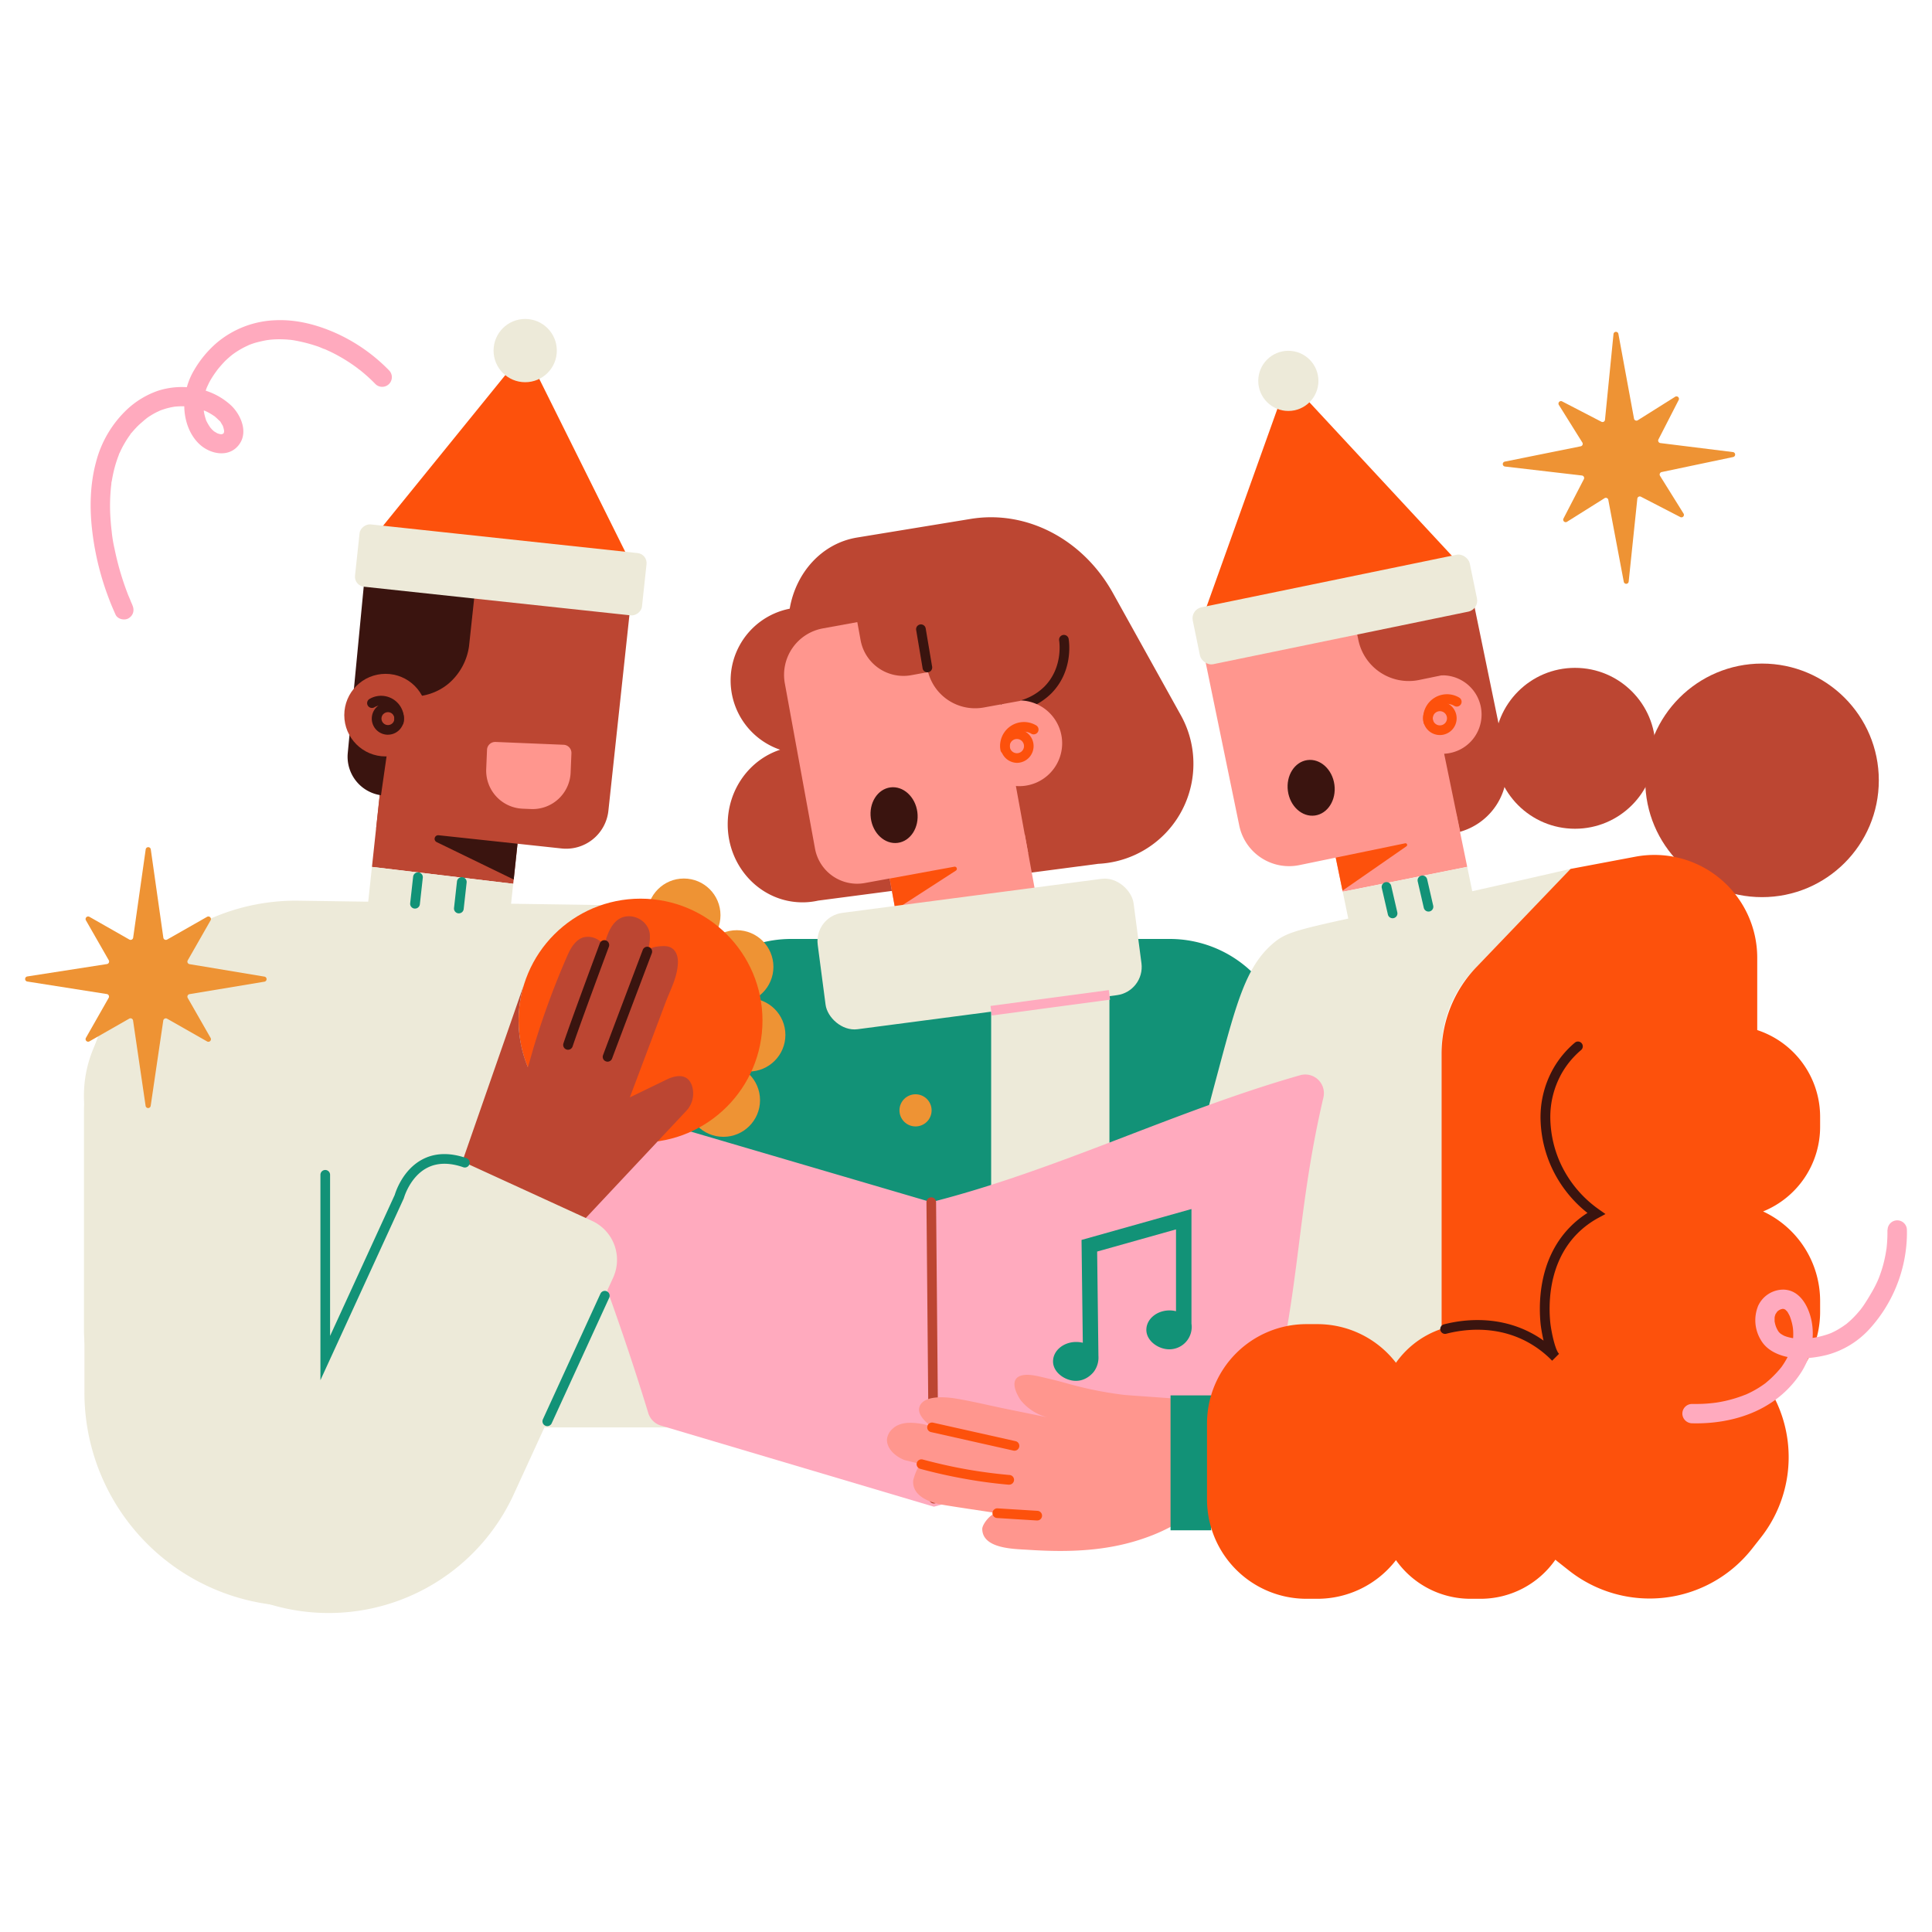 <svg id="Layer_2" data-name="Layer 2" xmlns="http://www.w3.org/2000/svg" viewBox="0 0 1000 1000"><defs><style>.cls-1{fill:#edead9;}.cls-2{fill:#bc4632;}.cls-3{fill:#129277;}.cls-4{fill:#fd510c;}.cls-5{fill:#ff968e;}.cls-6{fill:#3a140f;}.cls-7{fill:#ffaabe;}.cls-8{fill:#ee9334;}</style></defs><path class="cls-1" d="M348.09,738.83H93.67a50.2,50.2,0,0,1-50.21-50.2V575.91A109.73,109.73,0,0,1,153.19,466.18l186.14,2.66a14.05,14.05,0,0,1,13.84,14.32Z"/><path class="cls-2" d="M617.71,395.35a51.56,51.56,0,0,0-6.36-24.88h0L576.07,307c-15.52-27.93-44.72-43.16-73.67-38.41l-58.81,9.64c-18.19,3-31.65,18.12-34.84,36.83a37.87,37.87,0,0,0-4.95,73c-15.73,5.14-27.14,20.47-27.14,38.58,0,22.32,17.33,40.41,38.71,40.41a37.19,37.19,0,0,0,8.08-.89l145-19.05A51.77,51.77,0,0,0,617.71,395.35Z"/><path class="cls-3" d="M666.84,730.19H348.09V547.36A61.38,61.38,0,0,1,409.47,486h196a61.38,61.38,0,0,1,61.37,61.38Z"/><polygon class="cls-4" points="666.66 196.27 620.49 325.26 759.76 296.57 666.66 196.27"/><path class="cls-2" d="M753.42,431.09l-18.24,3.76L711.8,321.42,762.56,311l16.68,80.91A33.2,33.2,0,0,1,753.42,431.09Z"/><path class="cls-1" d="M812.91,449.75h0s-42.5,9.78-83.88,18.89c-57.76,12.71-62.56,12.93-70.81,20.29-13.09,11.66-18.07,29.52-27.5,64.75-10.69,39.91-16,59.86-15.11,79.18,1.7,35.57,15.16,53.89,18.1,114.17.1,2,.16,3.55.2,4.56H746.16V543.45A59.92,59.92,0,0,1,762.82,502Z"/><circle class="cls-2" cx="815.22" cy="387.32" r="41.64"/><circle class="cls-2" cx="912.02" cy="403.91" r="60.45"/><path class="cls-5" d="M766.86,369.86a20.27,20.27,0,0,0-27.46-19l-6.95-33.73L623.37,339.62l18.07,87.69a26.33,26.33,0,0,0,31.1,20.47l83.29-17.16-8.34-40.49A20.3,20.3,0,0,0,766.86,369.86Z"/><ellipse class="cls-6" cx="678.63" cy="407.8" rx="12.15" ry="14.48" transform="translate(-48.12 93.68) rotate(-7.63)"/><path class="cls-4" d="M745.28,380.46a8.68,8.68,0,1,1,6.08-14.87h0a8.68,8.68,0,0,1-6.08,14.87Zm0-12.35a3.67,3.67,0,1,0,2.58,1.05A3.66,3.66,0,0,0,745.28,368.11Z"/><path class="cls-4" d="M739.27,375.93a2.51,2.51,0,0,1-2.45-2,12.36,12.36,0,0,1,18.52-12.83,2.5,2.5,0,0,1-2.64,4.25,7.36,7.36,0,0,0-11,7.61,2.51,2.51,0,0,1-2,2.94A2.72,2.72,0,0,1,739.27,375.93Z"/><polygon class="cls-5" points="753.78 421.25 689.43 434.51 695 461.57 759.43 448.68 753.78 421.25"/><polygon class="cls-1" points="695 461.57 698.7 479.5 763.05 466.25 759.43 448.68 695 461.57"/><path class="cls-6" d="M520.4,368.57c-.62,0-1.14,0-1.54,0a2.5,2.5,0,1,1,.28-5,28.53,28.53,0,0,0,21.43-8.18c9.48-9.6,7.86-22.38,7.65-23.8a2.5,2.5,0,1,1,4.94-.75c.41,2.74,1.92,17-9,28.07A33.46,33.46,0,0,1,520.4,368.57Z"/><path class="cls-2" d="M758.54,347l-24,4.95a26.63,26.63,0,0,1-31.46-20.71l-1.64-8,50.11-10.33Z"/><rect class="cls-1" x="617.74" y="300.38" width="146.39" height="30.07" rx="5.8" transform="translate(-49.44 145.94) rotate(-11.64)"/><rect class="cls-1" x="513.02" y="504.71" width="61.22" height="191.04"/><circle class="cls-1" cx="666.84" cy="197.14" r="15.57"/><path class="cls-3" d="M720.8,475.28a2.49,2.49,0,0,1-2.43-1.94l-3.14-13.63a2.5,2.5,0,1,1,4.87-1.12l3.14,13.63a2.5,2.5,0,0,1-1.88,3A2.67,2.67,0,0,1,720.8,475.28Z"/><path class="cls-5" d="M549.77,384.74a22.19,22.19,0,0,0-31.66-20.08l-9.94-54.4-82.27,15a24.46,24.46,0,0,0-19.67,28.47l15.62,85.52a22.15,22.15,0,0,0,25.77,17.8l84.55-15.45-6.35-34.77c.58.05,1.16.08,1.76.08A22.19,22.19,0,0,0,549.77,384.74Z"/><path class="cls-3" d="M739.38,471.82a2.51,2.51,0,0,1-2.43-1.94l-3.14-13.64a2.5,2.5,0,1,1,4.88-1.12l3.13,13.64a2.5,2.5,0,0,1-1.87,3A2.22,2.22,0,0,1,739.38,471.82Z"/><path class="cls-4" d="M909.54,495.74a53.23,53.23,0,0,0-63.09-52.31l-33.54,6.32L764.16,500.6a64.71,64.71,0,0,0-18,44.78V751.59H909.54Z"/><path class="cls-7" d="M651.62,732.42,483.4,779.87l-141.35-42a9.71,9.71,0,0,1-6.49-6.44c-19.28-63-33.24-92.89-51.85-151.69a9.66,9.66,0,0,1,11.92-12.2L482,622.24c65.59-16.67,125.4-47,191-65.72a9.66,9.66,0,0,1,12,11.5c-13.77,59-11.69,95.63-26.67,157.37A9.68,9.68,0,0,1,651.62,732.42Z"/><rect class="cls-5" x="462.01" y="438.07" width="72.93" height="43.35" transform="translate(-74.51 97.08) rotate(-10.35)"/><path class="cls-4" d="M460.49,454.73,494,448.6a1.11,1.11,0,0,1,.81,2l-31.39,20.28Z"/><rect class="cls-1" x="426.39" y="462.57" width="165.15" height="60.83" rx="14.76" transform="matrix(0.99, -0.13, 0.13, 0.99, -60.93, 71.91)"/><path class="cls-2" d="M517.23,302.74l-43.72,8,.08.44-30.8,5.62,2.66,14.57a22.53,22.53,0,0,0,26.2,18.11l8.73-1.6a25.17,25.17,0,0,0,28.85,18.31l19-3.46Z"/><circle class="cls-8" cx="473.88" cy="574.72" r="8.32"/><path class="cls-8" d="M897.06,236.56l-37,7.78a1.3,1.3,0,0,0-.83,1.95l12.16,19.51a1.28,1.28,0,0,1-1.67,1.83L849.34,257.1a1.28,1.28,0,0,0-1.86,1L843,301a1.28,1.28,0,0,1-2.54.1l-8-42.35a1.28,1.28,0,0,0-2-.85l-19.38,12.18a1.29,1.29,0,0,1-1.83-1.68L819.81,248a1.3,1.3,0,0,0-1-1.88L779,241.48a1.29,1.29,0,0,1-.11-2.55L818.19,231a1.29,1.29,0,0,0,.83-1.95L806.87,209.6a1.29,1.29,0,0,1,1.68-1.84l20.32,10.53a1.28,1.28,0,0,0,1.87-1l4.4-44.35a1.28,1.28,0,0,1,2.54-.11l8.08,43.84a1.28,1.28,0,0,0,1.94.86l19.38-12.18A1.28,1.28,0,0,1,868.9,207l-10.49,20.45a1.3,1.3,0,0,0,1,1.88L897,234A1.3,1.3,0,0,1,897.06,236.56Z"/><path class="cls-2" d="M290.7,439.17l-96-10.32L209,296l117.83,12.67-11.93,111A22,22,0,0,1,290.7,439.17Z"/><polygon class="cls-2" points="270.21 414.92 197 407.05 192.52 448.71 265.64 457.45 270.21 414.92"/><polygon class="cls-1" points="192.52 448.71 189.87 473.35 263.09 481.22 265.64 457.45 192.52 448.71"/><circle class="cls-8" cx="353.96" cy="473.68" r="18.96"/><circle class="cls-8" cx="381.36" cy="500.43" r="18.96"/><circle class="cls-8" cx="387.56" cy="535.67" r="18.96"/><circle class="cls-8" cx="374.43" cy="569.46" r="18.96"/><circle class="cls-4" cx="331.54" cy="528.26" r="63.12"/><path class="cls-2" d="M271.49,508.77Q253.64,560,235.8,611.25L296,638.11l59.1-63a13.17,13.17,0,0,0,3.17-12.79c-1.24-4-4.44-7.23-12.27-4l-20,9.69q5.71-15.17,11.42-30.34l6.94-18.45c2.61-6.95,6.29-13.38,6.52-21,.12-4.38-1.81-8.28-6.58-8.49-2.22-.09-8.29.19-9.25,2.81a21.68,21.68,0,0,0,1.31-8.77c-.45-6.33-7.26-10.8-13.41-9.19s-8.73,9.05-10.07,14.46c.12-.52-2.85-2.31-3.19-2.52a9.71,9.71,0,0,0-7.78-1.32c-4.41,1.37-6.9,6.34-8.29,9.55a419.74,419.74,0,0,0-17.36,47.2c-.86,3-1.94,6.87-3,10.47a63.36,63.36,0,0,1-1.76-43.75Z"/><path class="cls-6" d="M294,543.35a2.47,2.47,0,0,1-.79-.13,2.5,2.5,0,0,1-1.58-3.16c3.88-11.64,18.69-51.39,18.84-51.79a2.5,2.5,0,0,1,4.69,1.74c-.15.4-14.93,40.07-18.78,51.63A2.51,2.51,0,0,1,294,543.35Z"/><path class="cls-6" d="M314.47,549.52a2.38,2.38,0,0,1-.86-.16,2.49,2.49,0,0,1-1.48-3.21c2.08-5.66,20.34-53.91,20.53-54.39a2.5,2.5,0,1,1,4.67,1.77c-.18.48-18.43,48.71-20.51,54.35A2.51,2.51,0,0,1,314.47,549.52Z"/><path class="cls-1" d="M126.19,825.31,114.68,820,210,612.15a22.19,22.19,0,0,1,29.42-10.94l67,30.71a22.19,22.19,0,0,1,10.93,29.42L265.94,773.4A105.42,105.42,0,0,1,126.19,825.31Z"/><path class="cls-1" d="M168.35,831.39h-14A110.63,110.63,0,0,1,43.7,720.75V572.91c-3.37-37.36,26.51-69.49,62.39-69.45s65.62,32.15,62.26,69.45Z"/><path class="cls-5" d="M255.73,384.76H291a4.23,4.23,0,0,1,4.23,4.23V399a19.7,19.7,0,0,1-19.7,19.7H271.2A19.7,19.7,0,0,1,251.5,399V389a4.23,4.23,0,0,1,4.23-4.23Z" transform="translate(16.95 -11.02) rotate(2.38)"/><path class="cls-6" d="M204.63,359.79c-4.82,33.64-7.43,51.83-7.43,51.83h0A20.14,20.14,0,0,1,180,389.78q4.6-48,9.2-95.93L246.48,300l-3.71,34.47a31.1,31.1,0,0,1-10.54,19.31C220.57,363.54,206.18,360.18,204.63,359.79Z"/><polygon class="cls-4" points="271.84 181.46 186.49 286.66 330.91 300.28 271.84 181.46"/><circle class="cls-1" cx="271.84" cy="181.46" r="16.37"/><path class="cls-2" d="M483.4,778.21a2.5,2.5,0,0,1-2.5-2.48l-1.37-153.47a2.5,2.5,0,0,1,2.48-2.52h0a2.5,2.5,0,0,1,2.5,2.48l1.37,153.47a2.5,2.5,0,0,1-2.48,2.52Z"/><path class="cls-7" d="M68.5,313.07c-.25-.54-.49-1.08-.73-1.63-.17-.37-.83-2.28-.33-.76-.39-1.18-1-2.32-1.4-3.47q-1.4-3.65-2.6-7.35A144.77,144.77,0,0,1,59.28,284a71,71,0,0,1-1.41-8.31c.11,1.42,0,.21,0-.07l-.12-1.05c-.08-.7-.16-1.41-.23-2.11-.14-1.4-.25-2.8-.34-4.21a96.43,96.43,0,0,1,.32-16.65l.12-1,0-.34c.07-.56.05-.45,0,.32a5.54,5.54,0,0,1,.26-1.68c.23-1.44.51-2.87.83-4.3a63.38,63.38,0,0,1,2.22-7.63c.19-.52.38-1,.58-1.54,0-.13.25-.85.37-.91l-.25.59c.08-.2.17-.4.26-.6.57-1.29,1.19-2.55,1.86-3.8.57-1,1.18-2.07,1.82-3.07.35-.55.71-1.09,1.08-1.63l.57-.79.39-.53c.32-.42.26-.35-.19.24.11-.4.78-1,1-1.27.43-.51.86-1,1.31-1.49s1-1.09,1.53-1.61c1.35-1.36,2.86-2.5,4.24-3.8-1.17,1.1.3-.2.65-.45.52-.37,1-.72,1.58-1.06a36.15,36.15,0,0,1,3.54-2l1-.46c.23-.11,1.3-.69.15-.08a14.65,14.65,0,0,1,2.12-.8,34.17,34.17,0,0,1,4.65-1.21l1.14-.2c1.13-.19-1.21.11-.06,0,.66-.05,1.32-.12,2-.15a35,35,0,0,1,4.1,0,7.72,7.72,0,0,1,2.1.2l-.63-.08.7.1,1,.19a35.53,35.53,0,0,1,4.18,1.06c.68.22,1.35.48,2,.72,1.16.42-1-.47.14,0l1,.46a28,28,0,0,1,3.71,2.16,6,6,0,0,1,.87.62c-.9-.91-.12-.07.1.11.54.46,1.06.94,1.56,1.45.29.29,1.13.91,1.19,1.3l-.37-.48c.14.19.27.37.4.57a13,13,0,0,1,.72,1.19,3,3,0,0,1,.47.94l-.23-.55.24.65c.2.6.32,1.21.46,1.82s0-1.27,0-.17c0,.32,0,.65,0,1,0,1.09.32-1.09,0-.07a5.9,5.9,0,0,1-.17.6c-.18.51-.13.4.15-.32a9.1,9.1,0,0,1-.48.81l.39-.51c-.15.16-.3.32-.47.47l.5-.36a4.62,4.62,0,0,1-.55.35c-.61.45.09-.37.33-.09,0,0-.86.25-.92.26-1,.3,1.14.05.06,0l-1,0c.78.12.89.13.34,0q-.33-.06-.66-.15c-.34-.09-.66-.21-1-.32-1.12-.36.95.52-.09-.06-.52-.28-1-.59-1.53-.9-1-.6.76.72-.11-.07-.26-.23-.53-.46-.78-.7s-.48-.5-.71-.76l-.47-.55.13.17a25.22,25.22,0,0,1-2-3.32l-.15-.32.1.23a3.68,3.68,0,0,1-.37-1,24.55,24.55,0,0,1-.67-2.37c-.14-.57-.23-1.15-.34-1.74-.22-1.21.08,1.15,0-.08,0-.35-.07-.71-.09-1.07a28.17,28.17,0,0,1,.1-4.68c0-.08.18-1.26,0-.41s.06-.34.07-.42c.13-.72.28-1.43.45-2.14a17.13,17.13,0,0,1,1.46-4.51c-.07.11-.46,1-.07.19.15-.33.3-.66.46-1q.48-1,1-1.92c.75-1.29,1.57-2.55,2.43-3.78.36-.52.75-1,1.12-1.55.71-1-.69.85.06-.08l.63-.79c.84-1,1.72-2,2.64-3s1.81-1.8,2.77-2.64c.46-.41.94-.81,1.43-1.2.09-.08.9-.72.22-.18s.34-.26.47-.35a43.26,43.26,0,0,1,6.11-3.71q.8-.39,1.59-.75c.34-.15,1.26-.39-.12,0,.27-.08.54-.22.8-.32,1.08-.42,2.18-.8,3.29-1.13a67.63,67.63,0,0,1,6.75-1.47c-1.72.33.25,0,.68-.06l1.73-.14c1.17-.07,2.33-.1,3.5-.09s2.34.05,3.52.13l1.47.13c.45,0,2.75.39,1,.09a80.46,80.46,0,0,1,14.08,3.56c1,.39,2.09.94,3.16,1.25-1.32-.39-.38-.17,0,0l.85.38c.67.3,1.33.6,2,.92,2.26,1.09,4.47,2.29,6.62,3.57s4.27,2.69,6.31,4.16l1.26.93a5.27,5.27,0,0,0,.76.58c-1.05-.48-.41-.32,0,0,1.07.84,2.12,1.71,3.14,2.6q2.7,2.34,5.19,4.91a5,5,0,0,0,7.07-7.07,89.87,89.87,0,0,0-26.82-19c-10-4.56-20.85-7.47-31.87-7a49.86,49.86,0,0,0-30.48,11.64,55.47,55.47,0,0,0-11.55,13.8,36.49,36.49,0,0,0-5.31,19.65c.2,6.86,2.59,14,7.64,18.88,5.81,5.58,15.9,7.46,21,0,4.39-6.4.57-15.11-4.42-19.87a35,35,0,0,0-18-8.8,39.92,39.92,0,0,0-20.17,1.32A45.13,45.13,0,0,0,66,211.7a57,57,0,0,0-16.29,27.45c-3.18,11.75-3.39,24.25-1.9,36.27a145.45,145.45,0,0,0,8.67,34.74c1,2.68,2.16,5.34,3.35,8,1.09,2.39,4.74,3.15,6.84,1.79,2.47-1.59,3-4.28,1.8-6.84Z"/><path class="cls-4" d="M691.36,443.9l35.92-7.4a.86.86,0,0,1,.66,1.56L694.88,461Z"/><path class="cls-5" d="M605.91,723.77c0-.09-22.24-1.54-24.41-1.82a193.2,193.2,0,0,1-26.4-5.13c-4.14-1.13-8.26-2.31-12.45-3.25-3.84-.86-9.17-2.5-13.12-1.79-7.32,1.3-4,8.78-1.37,12.77a25.88,25.88,0,0,0,16.42,9.55l-23.16-4.72c-8.87-1.8-17.74-4-26.67-5.49-4.89-.81-16.79-2-18.84,4.32-1.36,4.17,3.92,8.42,6.63,10.62a19,19,0,0,0-2.26-1,20.45,20.45,0,0,0-3.44-.87c-3.42-.52-10.54-1.61-14.91,2.63a8.5,8.5,0,0,0-2.8,5.12c-.41,4.13,3.11,8.64,9,11l9,2.25c-1.85-.46-4.4,7.4-4.47,8.49-.51,8,8.76,11.33,15.11,12.39,9.47,1.59,19,2.91,28.47,4.4-3-.47-7.88,5.63-7.83,8.2.2,10.29,16.58,10.27,23.67,10.73,15.21,1,30.5,1,45.49-2a110.41,110.41,0,0,0,18.93-5.55,95.11,95.11,0,0,0,9.24-4.24c1-.5,8.57-4.19,8.45-5.08C614.16,785.19,605.91,723.77,605.91,723.77Z"/><rect class="cls-3" x="605.87" y="722.25" width="21.03" height="69.83"/><path class="cls-4" d="M522.27,768.47H522c-7.46-.66-15-1.65-22.4-3-7.78-1.37-15.58-3.11-23.2-5.18a2.5,2.5,0,1,1,1.31-4.82c7.47,2,15.13,3.74,22.76,5.08,7.26,1.28,14.65,2.25,22,2.9a2.5,2.5,0,0,1-.21,5Z"/><path class="cls-4" d="M525.09,750.88a2.57,2.57,0,0,1-.55-.06L482,741.27a2.5,2.5,0,1,1,1.1-4.87l42.54,9.54a2.5,2.5,0,0,1-.54,4.94Z"/><path class="cls-4" d="M536.78,787h-.15l-20.58-1.28a2.5,2.5,0,0,1,.31-5L536.94,782a2.5,2.5,0,0,1-.16,5Z"/><path class="cls-4" d="M942.09,583.25v-5.17a47.26,47.26,0,0,0-47.26-47.26H847.18a47.25,47.25,0,0,0-47.25,47.26v5.17a47.27,47.27,0,0,0,29.51,43.8,51.18,51.18,0,0,0-29.51,46.37V679a51.17,51.17,0,0,0,51.17,51.18h39.81A51.17,51.17,0,0,0,942.09,679v-5.59a51.17,51.17,0,0,0-29.52-46.37A47.26,47.26,0,0,0,942.09,583.25Z"/><path class="cls-4" d="M900.14,701.28l-5.79-4.56a67.39,67.39,0,0,0-90.83,6.79,47.15,47.15,0,0,0-37.21-18.14h-5.17a47.2,47.2,0,0,0-38.59,20,51.35,51.35,0,0,0-40.7-20h-5.63a51.46,51.46,0,0,0-51.47,51.46v39.23a51.47,51.47,0,0,0,51.47,51.47h5.63a51.36,51.36,0,0,0,40.7-20,47.18,47.18,0,0,0,38.59,20h5.17a47.19,47.19,0,0,0,38.76-20.23c.42.36.83.72,1.27,1.06l5.79,4.57a67.4,67.4,0,0,0,94.65-11.21l4.56-5.79A67.39,67.39,0,0,0,900.14,701.28Z"/><path class="cls-6" d="M803.38,704.3a1.89,1.89,0,0,1-.2-.2A53.21,53.21,0,0,0,789.44,694c-16.18-8.21-32.53-5.82-40.84-3.66a2.5,2.5,0,0,1-1.26-4.84c9-2.34,26.72-4.92,44.36,4a56.38,56.38,0,0,1,7.25,4.39c-.87-3.66-1.35-7.08-1.5-8.25-1-9.44-1.61-33.12,14.92-50.24a50.18,50.18,0,0,1,9.3-7.58,64.39,64.39,0,0,1-18.9-24.33,63.37,63.37,0,0,1-5.34-22.76A51.14,51.14,0,0,1,804,553.05a49.83,49.83,0,0,1,11.13-13.36,2.5,2.5,0,1,1,3.24,3.81,45.13,45.13,0,0,0-10,12,46.19,46.19,0,0,0-5.88,25,58.55,58.55,0,0,0,4.92,21,59.63,59.63,0,0,0,20.28,24.55l3.3,2.33-3.55,1.92a46.61,46.61,0,0,0-11.41,8.6c-15.06,15.6-14.49,37.49-13.55,46.18.79,6.07,2.66,13.65,4.33,15.49l.16.16Z"/><path class="cls-7" d="M976.92,636.6a70.72,70.72,0,0,1-.46,9.65c0,.23-.06.46-.08.68-.09.7.14-1,0-.28-.07.48-.14,1-.22,1.43-.17,1.06-.37,2.12-.6,3.17a64,64,0,0,1-1.75,6.52c-.36,1.11-.75,2.21-1.17,3.31l-.33.83c-.05.12-.41,1-.18.46s-.16.34-.21.46l-.48,1.06c-.9,1.92-1.91,3.78-3,5.62-1.27,2.19-2.59,4.34-4,6.4-.42.6-.86,1.19-1.3,1.78s.21-.29.26-.34c-.13.14-.24.31-.36.46q-.4.51-.84,1a48.94,48.94,0,0,1-3.46,3.74c-.62.61-1.25,1.19-1.91,1.76l-1,.86-.52.42c-.91.74.9-.65-.06,0a43.86,43.86,0,0,1-4.86,3.09c-.85.47-1.74.87-2.61,1.29-.64.3.83-.33.16-.07l-.7.28c-.53.2-1.07.39-1.61.57a41.17,41.17,0,0,1-5,1.32c-.81.17-1.62.31-2.44.44l-.47.07c-.66.12,1.06-.12.38,0l-1.43.16a46.05,46.05,0,0,1-5.51.19c-.86,0-1.71-.08-2.56-.17a2.76,2.76,0,0,0-.63-.07c.09,0,1.26.2.4,0-.45-.08-.91-.15-1.36-.25a23.42,23.42,0,0,1-2.33-.6c-.37-.12-.73-.27-1.1-.39-.61-.2,1,.46.4.17-.21-.1-.43-.19-.64-.3a18.37,18.37,0,0,1-1.9-1.14c-.66-.43.33.23.37.29a2.89,2.89,0,0,0-.41-.35c-.33-.3-.63-.63-.94-1-.55-.57.67,1,0-.06-.23-.34-.43-.69-.63-1.06s-.72-1.69-.35-.67c-.21-.58-.43-1.15-.59-1.75s-.24-1.07-.36-1.6c-.17-.73,0,.85,0,.11,0-.27,0-.54,0-.81,0-.47,0-.94,0-1.41,0-1.13,0,.13,0,.13a5.06,5.06,0,0,1,.27-1.17c.08-.26.17-.51.25-.77-.05.16-.44.83-.05.14.14-.24.69-.89.7-1.15,0,.13-.77.85-.15.22l.47-.49a4.69,4.69,0,0,0,.5-.46c0,.24-.87.6-.07.06.38-.25.78-.44,1.17-.67.57-.33-.91.25-.27.12.22,0,.42-.15.64-.21s.43-.08.64-.15c.61-.22-1,0-.36,0,.21,0,.44,0,.65,0,1.1-.05-.16.1-.19-.08,0,.13,1.15.17,1.27.35-.14-.21-.8-.43-.22,0,.08,0,.56.27.63.4-.3-.53-.51-.45-.15-.09l.52.52a3.41,3.41,0,0,1,.49.57c-.57-1.06,0,0,.1.21a14.47,14.47,0,0,1,.74,1.33,3.8,3.8,0,0,1,.33.69s-.43-1.13-.06-.14a30.75,30.75,0,0,1,1.15,3.64c.14.58.26,1.17.37,1.76,0,.14.18,1.08.08.44s0,.3.05.45a28.64,28.64,0,0,1,.14,3.82c0,.6-.06,1.2-.11,1.79,0,.3-.06.6-.1.9,0-.21.17-1,0,0-.23,1.19-.49,2.36-.83,3.52s-.68,2-1,3c-.24.68.36-.78.06-.13-.1.23-.2.46-.31.69-.23.5-.48,1-.73,1.49a39.68,39.68,0,0,1-3,4.87,3.15,3.15,0,0,0-.37.49c0-.07.76-.95.23-.29-.24.29-.48.6-.73.89-.48.58-1,1.14-1.48,1.69-.87.95-1.78,1.87-2.71,2.77-.75.71-1.52,1.41-2.31,2.07-.39.33-.78.68-1.19,1,.88-.61.3-.23.11-.09l-.92.66a49.55,49.55,0,0,1-5,3.12c-.84.46-1.68.89-2.55,1.31l-1.28.59-.64.28c-1.1.49,1-.4-.08,0a69.14,69.14,0,0,1-10.35,3.18c-1.63.36-3.28.66-4.93.9-.41.06-1.7.19,0,0-.36,0-.71.09-1.07.13l-2.16.22q-3.37.3-6.77.3c-.72,0-1.45,0-2.17,0a5,5,0,0,0-5,5,5.09,5.09,0,0,0,5,5c13.62.37,28-2.51,39.61-9.78a53.43,53.43,0,0,0,17.25-17.12c5.76-9.41,7.57-21.39,3.31-31.76-2.28-5.53-6.43-10.44-12.89-10.53A14.38,14.38,0,0,0,910,675.93a19.68,19.68,0,0,0,1.37,17.58c2.18,3.86,5.88,6.32,10,7.79,7.55,2.74,16.63,1.9,24.26,0a45.77,45.77,0,0,0,22.32-13.75,74.41,74.41,0,0,0,19-46.18c.08-1.57.09-3.15.06-4.72a5,5,0,0,0-10,0Z"/><rect class="cls-1" x="243" y="220.3" width="32.44" height="149.39" rx="5.19" transform="translate(-61.79 521.21) rotate(-83.87)"/><circle class="cls-2" cx="199.57" cy="370.15" r="21.37"/><path class="cls-6" d="M200.77,380.29h-.08A8.34,8.34,0,0,1,194.93,366h0a8.33,8.33,0,1,1,5.84,14.28Zm-2.34-10.71a3.33,3.33,0,0,0,0,4.71,3.28,3.28,0,0,0,2.34,1,3.33,3.33,0,0,0,2.41-5.67,3.27,3.27,0,0,0-2.34-1,3.39,3.39,0,0,0-2.37.95Z"/><path class="cls-6" d="M206.44,376A2.72,2.72,0,0,1,206,376a2.5,2.5,0,0,1-2-2.94,6.81,6.81,0,0,0-10.15-7,2.5,2.5,0,0,1-2.64-4.25A11.81,11.81,0,0,1,208.89,374,2.5,2.5,0,0,1,206.44,376Z"/><path class="cls-6" d="M267.87,436.71,227,432.32a1.87,1.87,0,0,0-1,3.54l39.91,19.39Z"/><path class="cls-3" d="M165.85,714.38V608.08a2.5,2.5,0,0,1,5,0v83.39l33.47-73c.52-1.75,4.18-13,14.27-18.34,6.48-3.44,14.12-3.68,22.71-.73a2.5,2.5,0,1,1-1.63,4.72c-7.2-2.47-13.5-2.34-18.7.41-8.82,4.65-11.85,15.36-11.88,15.47l-.14.38Z"/><path class="cls-3" d="M616.7,685.12V625.79l-56.9,16,.66,53.22a14.54,14.54,0,0,0-3.41-.41c-6.62,0-12,4.5-12,10.06,0,5.79,6.39,10.15,12,10.07s8.9-4.45,9.15-4.78a12.25,12.25,0,0,0,2.34-8.15l-.66-54,40.82-11.47v42.35a14.16,14.16,0,0,0-3.35-.41c-6.62,0-12,4.51-12,10.06,0,5.75,6.3,10.15,12,10.07a11.59,11.59,0,0,0,11.35-13.29Z"/><path class="cls-3" d="M214.8,470.28l-.28,0a2.5,2.5,0,0,1-2.21-2.76l1.53-13.75a2.5,2.5,0,0,1,5,.55l-1.53,13.76A2.51,2.51,0,0,1,214.8,470.28Z"/><path class="cls-3" d="M237.49,472.74h-.28A2.51,2.51,0,0,1,235,470l1.53-13.75a2.5,2.5,0,0,1,5,.55L240,470.52A2.49,2.49,0,0,1,237.49,472.74Z"/><path class="cls-3" d="M283.24,738.16a2.57,2.57,0,0,1-1-.23,2.49,2.49,0,0,1-1.23-3.31l29.77-65a2.5,2.5,0,0,1,4.55,2.08l-29.78,65A2.49,2.49,0,0,1,283.24,738.16Z"/><rect class="cls-7" x="512.75" y="516.53" width="61.77" height="5" transform="translate(-64.11 76.79) rotate(-7.63)"/><path class="cls-6" d="M480,348a2.5,2.5,0,0,1-2.46-2.09l-3.34-19.85a2.5,2.5,0,0,1,4.93-.83l3.34,19.85a2.5,2.5,0,0,1-2.05,2.88A3,3,0,0,1,480,348Z"/><path class="cls-4" d="M526.31,394.85a8.68,8.68,0,0,1-.08-17.35h.08a8.65,8.65,0,0,1,6.08,2.48h0a8.68,8.68,0,0,1-6.08,14.87Zm0-12.35h0a3.68,3.68,0,1,0,2.61,1.05A3.67,3.67,0,0,0,526.27,382.5Z"/><path class="cls-4" d="M520.3,390.32a2.5,2.5,0,0,1-2.45-2,12.36,12.36,0,0,1,18.51-12.84,2.5,2.5,0,1,1-2.64,4.25,7.36,7.36,0,0,0-11,7.61,2.5,2.5,0,0,1-2,2.94A2.81,2.81,0,0,1,520.3,390.32Z"/><ellipse class="cls-6" cx="462.76" cy="421.94" rx="12.15" ry="14.48" transform="translate(-51.91 65.15) rotate(-7.63)"/><path class="cls-8" d="M136.91,508.11l-38.78,6.45a1.33,1.33,0,0,0-.94,2L109,537.22a1.33,1.33,0,0,1-1.82,1.82L86.5,527.28a1.34,1.34,0,0,0-2,1L78,572.36a1.33,1.33,0,0,1-2.64,0l-6.48-44.11a1.34,1.34,0,0,0-2-1L46.3,539a1.33,1.33,0,0,1-1.82-1.82l11.76-20.67a1.33,1.33,0,0,0-1-2l-41.1-6.47a1.33,1.33,0,0,1,0-2.63L55.29,499a1.33,1.33,0,0,0,1-2L44.48,476.37a1.33,1.33,0,0,1,1.82-1.82L66.93,486.3a1.34,1.34,0,0,0,2-1l6.48-45.64a1.33,1.33,0,0,1,2.64,0l6.49,45.64a1.33,1.33,0,0,0,2,1l20.64-11.75a1.33,1.33,0,0,1,1.82,1.82L97.19,497.05a1.33,1.33,0,0,0,.94,2l38.78,6.45A1.33,1.33,0,0,1,136.91,508.11Z"/></svg>